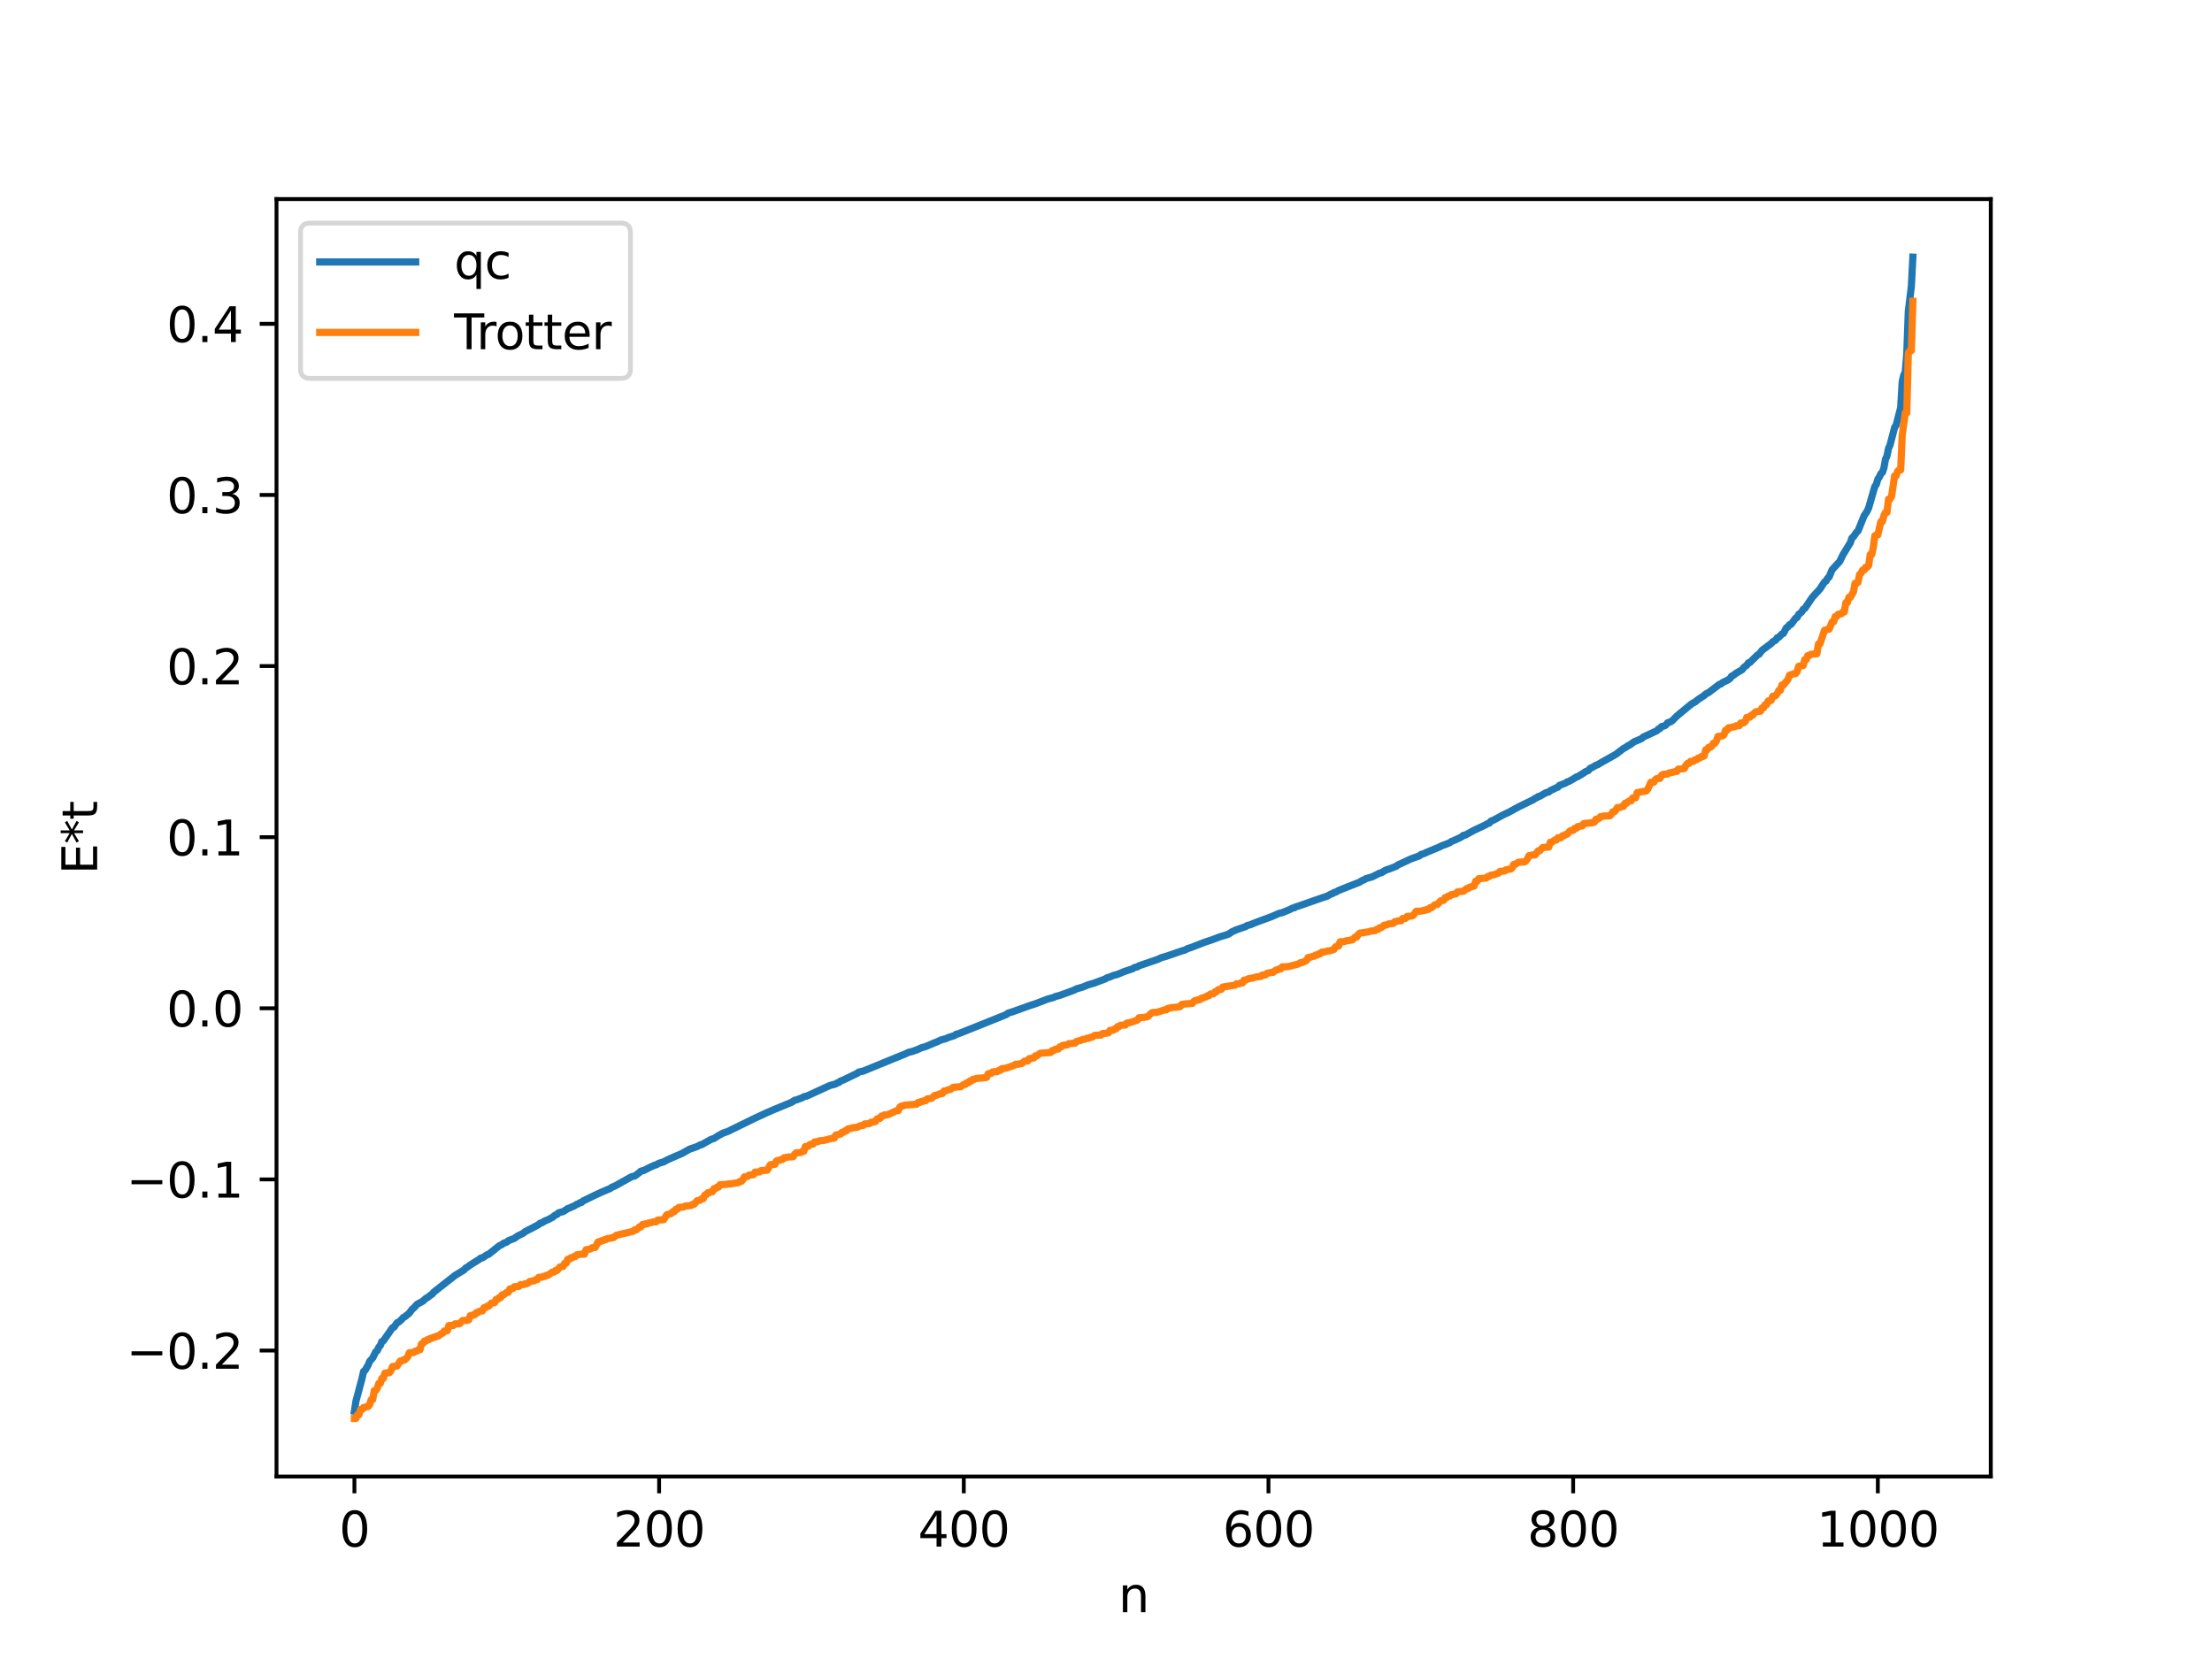 <?xml version="1.0" encoding="utf-8" standalone="no"?>
<!DOCTYPE svg PUBLIC "-//W3C//DTD SVG 1.1//EN"
  "http://www.w3.org/Graphics/SVG/1.1/DTD/svg11.dtd">
<svg xmlns:xlink="http://www.w3.org/1999/xlink" width="460.8pt" height="345.6pt" viewBox="0 0 460.8 345.6" xmlns="http://www.w3.org/2000/svg" version="1.1">
 <defs>
  <style type="text/css">*{stroke-linejoin: round; stroke-linecap: butt}</style>
 </defs>
 <g id="figure_1">
  <g id="patch_1">
   <path d="M 0 345.6 
L 460.8 345.6 
L 460.8 0 
L 0 0 
z
" style="fill: #ffffff"/>
  </g>
  <g id="axes_1">
   <g id="patch_2">
    <path d="M 57.6 307.584 
L 414.72 307.584 
L 414.72 41.472 
L 57.6 41.472 
z
" style="fill: #ffffff"/>
   </g>
   <g id="matplotlib.axis_1">
    <g id="xtick_1">
     <g id="line2d_1">
      <defs>
       <path id="m995b15ab49" d="M 0 0 
L 0 3.5 
" style="stroke: #000000; stroke-width: 0.8"/>
      </defs>
      <g>
       <use xlink:href="#m995b15ab49" x="73.833" y="307.584" style="stroke: #000000; stroke-width: 0.8"/>
      </g>
     </g>
     <g id="text_1">
      <!-- 0 -->
      <g transform="translate(70.651 322.182) scale(0.1 -0.1)">
       <defs>
        <path id="DejaVuSans-30" d="M 2034 4250 
Q 1547 4250 1301 3770 
Q 1056 3291 1056 2328 
Q 1056 1369 1301 889 
Q 1547 409 2034 409 
Q 2525 409 2770 889 
Q 3016 1369 3016 2328 
Q 3016 3291 2770 3770 
Q 2525 4250 2034 4250 
z
M 2034 4750 
Q 2819 4750 3233 4129 
Q 3647 3509 3647 2328 
Q 3647 1150 3233 529 
Q 2819 -91 2034 -91 
Q 1250 -91 836 529 
Q 422 1150 422 2328 
Q 422 3509 836 4129 
Q 1250 4750 2034 4750 
z
" transform="scale(0.016)"/>
       </defs>
       <use xlink:href="#DejaVuSans-30"/>
      </g>
     </g>
    </g>
    <g id="xtick_2">
     <g id="line2d_2">
      <g>
       <use xlink:href="#m995b15ab49" x="137.304" y="307.584" style="stroke: #000000; stroke-width: 0.8"/>
      </g>
     </g>
     <g id="text_2">
      <!-- 200 -->
      <g transform="translate(127.76 322.182) scale(0.1 -0.1)">
       <defs>
        <path id="DejaVuSans-32" d="M 1228 531 
L 3431 531 
L 3431 0 
L 469 0 
L 469 531 
Q 828 903 1448 1529 
Q 2069 2156 2228 2338 
Q 2531 2678 2651 2914 
Q 2772 3150 2772 3378 
Q 2772 3750 2511 3984 
Q 2250 4219 1831 4219 
Q 1534 4219 1204 4116 
Q 875 4013 500 3803 
L 500 4441 
Q 881 4594 1212 4672 
Q 1544 4750 1819 4750 
Q 2544 4750 2975 4387 
Q 3406 4025 3406 3419 
Q 3406 3131 3298 2873 
Q 3191 2616 2906 2266 
Q 2828 2175 2409 1742 
Q 1991 1309 1228 531 
z
" transform="scale(0.016)"/>
       </defs>
       <use xlink:href="#DejaVuSans-32"/>
       <use xlink:href="#DejaVuSans-30" x="63.623"/>
       <use xlink:href="#DejaVuSans-30" x="127.246"/>
      </g>
     </g>
    </g>
    <g id="xtick_3">
     <g id="line2d_3">
      <g>
       <use xlink:href="#m995b15ab49" x="200.775" y="307.584" style="stroke: #000000; stroke-width: 0.8"/>
      </g>
     </g>
     <g id="text_3">
      <!-- 400 -->
      <g transform="translate(191.231 322.182) scale(0.1 -0.1)">
       <defs>
        <path id="DejaVuSans-34" d="M 2419 4116 
L 825 1625 
L 2419 1625 
L 2419 4116 
z
M 2253 4666 
L 3047 4666 
L 3047 1625 
L 3713 1625 
L 3713 1100 
L 3047 1100 
L 3047 0 
L 2419 0 
L 2419 1100 
L 313 1100 
L 313 1709 
L 2253 4666 
z
" transform="scale(0.016)"/>
       </defs>
       <use xlink:href="#DejaVuSans-34"/>
       <use xlink:href="#DejaVuSans-30" x="63.623"/>
       <use xlink:href="#DejaVuSans-30" x="127.246"/>
      </g>
     </g>
    </g>
    <g id="xtick_4">
     <g id="line2d_4">
      <g>
       <use xlink:href="#m995b15ab49" x="264.246" y="307.584" style="stroke: #000000; stroke-width: 0.8"/>
      </g>
     </g>
     <g id="text_4">
      <!-- 600 -->
      <g transform="translate(254.702 322.182) scale(0.1 -0.1)">
       <defs>
        <path id="DejaVuSans-36" d="M 2113 2584 
Q 1688 2584 1439 2293 
Q 1191 2003 1191 1497 
Q 1191 994 1439 701 
Q 1688 409 2113 409 
Q 2538 409 2786 701 
Q 3034 994 3034 1497 
Q 3034 2003 2786 2293 
Q 2538 2584 2113 2584 
z
M 3366 4563 
L 3366 3988 
Q 3128 4100 2886 4159 
Q 2644 4219 2406 4219 
Q 1781 4219 1451 3797 
Q 1122 3375 1075 2522 
Q 1259 2794 1537 2939 
Q 1816 3084 2150 3084 
Q 2853 3084 3261 2657 
Q 3669 2231 3669 1497 
Q 3669 778 3244 343 
Q 2819 -91 2113 -91 
Q 1303 -91 875 529 
Q 447 1150 447 2328 
Q 447 3434 972 4092 
Q 1497 4750 2381 4750 
Q 2619 4750 2861 4703 
Q 3103 4656 3366 4563 
z
" transform="scale(0.016)"/>
       </defs>
       <use xlink:href="#DejaVuSans-36"/>
       <use xlink:href="#DejaVuSans-30" x="63.623"/>
       <use xlink:href="#DejaVuSans-30" x="127.246"/>
      </g>
     </g>
    </g>
    <g id="xtick_5">
     <g id="line2d_5">
      <g>
       <use xlink:href="#m995b15ab49" x="327.717" y="307.584" style="stroke: #000000; stroke-width: 0.8"/>
      </g>
     </g>
     <g id="text_5">
      <!-- 800 -->
      <g transform="translate(318.173 322.182) scale(0.1 -0.1)">
       <defs>
        <path id="DejaVuSans-38" d="M 2034 2216 
Q 1584 2216 1326 1975 
Q 1069 1734 1069 1313 
Q 1069 891 1326 650 
Q 1584 409 2034 409 
Q 2484 409 2743 651 
Q 3003 894 3003 1313 
Q 3003 1734 2745 1975 
Q 2488 2216 2034 2216 
z
M 1403 2484 
Q 997 2584 770 2862 
Q 544 3141 544 3541 
Q 544 4100 942 4425 
Q 1341 4750 2034 4750 
Q 2731 4750 3128 4425 
Q 3525 4100 3525 3541 
Q 3525 3141 3298 2862 
Q 3072 2584 2669 2484 
Q 3125 2378 3379 2068 
Q 3634 1759 3634 1313 
Q 3634 634 3220 271 
Q 2806 -91 2034 -91 
Q 1263 -91 848 271 
Q 434 634 434 1313 
Q 434 1759 690 2068 
Q 947 2378 1403 2484 
z
M 1172 3481 
Q 1172 3119 1398 2916 
Q 1625 2713 2034 2713 
Q 2441 2713 2670 2916 
Q 2900 3119 2900 3481 
Q 2900 3844 2670 4047 
Q 2441 4250 2034 4250 
Q 1625 4250 1398 4047 
Q 1172 3844 1172 3481 
z
" transform="scale(0.016)"/>
       </defs>
       <use xlink:href="#DejaVuSans-38"/>
       <use xlink:href="#DejaVuSans-30" x="63.623"/>
       <use xlink:href="#DejaVuSans-30" x="127.246"/>
      </g>
     </g>
    </g>
    <g id="xtick_6">
     <g id="line2d_6">
      <g>
       <use xlink:href="#m995b15ab49" x="391.188" y="307.584" style="stroke: #000000; stroke-width: 0.8"/>
      </g>
     </g>
     <g id="text_6">
      <!-- 1000 -->
      <g transform="translate(378.463 322.182) scale(0.1 -0.1)">
       <defs>
        <path id="DejaVuSans-31" d="M 794 531 
L 1825 531 
L 1825 4091 
L 703 3866 
L 703 4441 
L 1819 4666 
L 2450 4666 
L 2450 531 
L 3481 531 
L 3481 0 
L 794 0 
L 794 531 
z
" transform="scale(0.016)"/>
       </defs>
       <use xlink:href="#DejaVuSans-31"/>
       <use xlink:href="#DejaVuSans-30" x="63.623"/>
       <use xlink:href="#DejaVuSans-30" x="127.246"/>
       <use xlink:href="#DejaVuSans-30" x="190.869"/>
      </g>
     </g>
    </g>
    <g id="text_7">
     <!-- n -->
     <g transform="translate(232.991 335.861) scale(0.1 -0.1)">
      <defs>
       <path id="DejaVuSans-6e" d="M 3513 2113 
L 3513 0 
L 2938 0 
L 2938 2094 
Q 2938 2591 2744 2837 
Q 2550 3084 2163 3084 
Q 1697 3084 1428 2787 
Q 1159 2491 1159 1978 
L 1159 0 
L 581 0 
L 581 3500 
L 1159 3500 
L 1159 2956 
Q 1366 3272 1645 3428 
Q 1925 3584 2291 3584 
Q 2894 3584 3203 3211 
Q 3513 2838 3513 2113 
z
" transform="scale(0.016)"/>
      </defs>
      <use xlink:href="#DejaVuSans-6e"/>
     </g>
    </g>
   </g>
   <g id="matplotlib.axis_2">
    <g id="ytick_1">
     <g id="line2d_7">
      <defs>
       <path id="m2536648dca" d="M 0 0 
L -3.5 0 
" style="stroke: #000000; stroke-width: 0.8"/>
      </defs>
      <g>
       <use xlink:href="#m2536648dca" x="57.6" y="281.335" style="stroke: #000000; stroke-width: 0.8"/>
      </g>
     </g>
     <g id="text_8">
      <!-- −0.2 -->
      <g transform="translate(26.317 285.134) scale(0.1 -0.1)">
       <defs>
        <path id="DejaVuSans-2212" d="M 678 2272 
L 4684 2272 
L 4684 1741 
L 678 1741 
L 678 2272 
z
" transform="scale(0.016)"/>
        <path id="DejaVuSans-2e" d="M 684 794 
L 1344 794 
L 1344 0 
L 684 0 
L 684 794 
z
" transform="scale(0.016)"/>
       </defs>
       <use xlink:href="#DejaVuSans-2212"/>
       <use xlink:href="#DejaVuSans-30" x="83.789"/>
       <use xlink:href="#DejaVuSans-2e" x="147.412"/>
       <use xlink:href="#DejaVuSans-32" x="179.199"/>
      </g>
     </g>
    </g>
    <g id="ytick_2">
     <g id="line2d_8">
      <g>
       <use xlink:href="#m2536648dca" x="57.6" y="245.689" style="stroke: #000000; stroke-width: 0.8"/>
      </g>
     </g>
     <g id="text_9">
      <!-- −0.1 -->
      <g transform="translate(26.317 249.488) scale(0.1 -0.1)">
       <use xlink:href="#DejaVuSans-2212"/>
       <use xlink:href="#DejaVuSans-30" x="83.789"/>
       <use xlink:href="#DejaVuSans-2e" x="147.412"/>
       <use xlink:href="#DejaVuSans-31" x="179.199"/>
      </g>
     </g>
    </g>
    <g id="ytick_3">
     <g id="line2d_9">
      <g>
       <use xlink:href="#m2536648dca" x="57.6" y="210.044" style="stroke: #000000; stroke-width: 0.8"/>
      </g>
     </g>
     <g id="text_10">
      <!-- 0.0 -->
      <g transform="translate(34.697 213.843) scale(0.1 -0.1)">
       <use xlink:href="#DejaVuSans-30"/>
       <use xlink:href="#DejaVuSans-2e" x="63.623"/>
       <use xlink:href="#DejaVuSans-30" x="95.41"/>
      </g>
     </g>
    </g>
    <g id="ytick_4">
     <g id="line2d_10">
      <g>
       <use xlink:href="#m2536648dca" x="57.6" y="174.399" style="stroke: #000000; stroke-width: 0.8"/>
      </g>
     </g>
     <g id="text_11">
      <!-- 0.1 -->
      <g transform="translate(34.697 178.198) scale(0.1 -0.1)">
       <use xlink:href="#DejaVuSans-30"/>
       <use xlink:href="#DejaVuSans-2e" x="63.623"/>
       <use xlink:href="#DejaVuSans-31" x="95.41"/>
      </g>
     </g>
    </g>
    <g id="ytick_5">
     <g id="line2d_11">
      <g>
       <use xlink:href="#m2536648dca" x="57.6" y="138.753" style="stroke: #000000; stroke-width: 0.8"/>
      </g>
     </g>
     <g id="text_12">
      <!-- 0.2 -->
      <g transform="translate(34.697 142.552) scale(0.1 -0.1)">
       <use xlink:href="#DejaVuSans-30"/>
       <use xlink:href="#DejaVuSans-2e" x="63.623"/>
       <use xlink:href="#DejaVuSans-32" x="95.41"/>
      </g>
     </g>
    </g>
    <g id="ytick_6">
     <g id="line2d_12">
      <g>
       <use xlink:href="#m2536648dca" x="57.6" y="103.108" style="stroke: #000000; stroke-width: 0.8"/>
      </g>
     </g>
     <g id="text_13">
      <!-- 0.3 -->
      <g transform="translate(34.697 106.907) scale(0.1 -0.1)">
       <defs>
        <path id="DejaVuSans-33" d="M 2597 2516 
Q 3050 2419 3304 2112 
Q 3559 1806 3559 1356 
Q 3559 666 3084 287 
Q 2609 -91 1734 -91 
Q 1441 -91 1130 -33 
Q 819 25 488 141 
L 488 750 
Q 750 597 1062 519 
Q 1375 441 1716 441 
Q 2309 441 2620 675 
Q 2931 909 2931 1356 
Q 2931 1769 2642 2001 
Q 2353 2234 1838 2234 
L 1294 2234 
L 1294 2753 
L 1863 2753 
Q 2328 2753 2575 2939 
Q 2822 3125 2822 3475 
Q 2822 3834 2567 4026 
Q 2313 4219 1838 4219 
Q 1578 4219 1281 4162 
Q 984 4106 628 3988 
L 628 4550 
Q 988 4650 1302 4700 
Q 1616 4750 1894 4750 
Q 2613 4750 3031 4423 
Q 3450 4097 3450 3541 
Q 3450 3153 3228 2886 
Q 3006 2619 2597 2516 
z
" transform="scale(0.016)"/>
       </defs>
       <use xlink:href="#DejaVuSans-30"/>
       <use xlink:href="#DejaVuSans-2e" x="63.623"/>
       <use xlink:href="#DejaVuSans-33" x="95.41"/>
      </g>
     </g>
    </g>
    <g id="ytick_7">
     <g id="line2d_13">
      <g>
       <use xlink:href="#m2536648dca" x="57.6" y="67.462" style="stroke: #000000; stroke-width: 0.8"/>
      </g>
     </g>
     <g id="text_14">
      <!-- 0.4 -->
      <g transform="translate(34.697 71.262) scale(0.1 -0.1)">
       <use xlink:href="#DejaVuSans-30"/>
       <use xlink:href="#DejaVuSans-2e" x="63.623"/>
       <use xlink:href="#DejaVuSans-34" x="95.41"/>
      </g>
     </g>
    </g>
    <g id="text_15">
     <!-- E*t -->
     <g transform="translate(20.238 182.148) rotate(-90) scale(0.1 -0.1)">
      <defs>
       <path id="DejaVuSans-45" d="M 628 4666 
L 3578 4666 
L 3578 4134 
L 1259 4134 
L 1259 2753 
L 3481 2753 
L 3481 2222 
L 1259 2222 
L 1259 531 
L 3634 531 
L 3634 0 
L 628 0 
L 628 4666 
z
" transform="scale(0.016)"/>
       <path id="DejaVuSans-2a" d="M 3009 3897 
L 1888 3291 
L 3009 2681 
L 2828 2375 
L 1778 3009 
L 1778 1831 
L 1422 1831 
L 1422 3009 
L 372 2375 
L 191 2681 
L 1313 3291 
L 191 3897 
L 372 4206 
L 1422 3572 
L 1422 4750 
L 1778 4750 
L 1778 3572 
L 2828 4206 
L 3009 3897 
z
" transform="scale(0.016)"/>
       <path id="DejaVuSans-74" d="M 1172 4494 
L 1172 3500 
L 2356 3500 
L 2356 3053 
L 1172 3053 
L 1172 1153 
Q 1172 725 1289 603 
Q 1406 481 1766 481 
L 2356 481 
L 2356 0 
L 1766 0 
Q 1100 0 847 248 
Q 594 497 594 1153 
L 594 3053 
L 172 3053 
L 172 3500 
L 594 3500 
L 594 4494 
L 1172 4494 
z
" transform="scale(0.016)"/>
      </defs>
      <use xlink:href="#DejaVuSans-45"/>
      <use xlink:href="#DejaVuSans-2a" x="63.184"/>
      <use xlink:href="#DejaVuSans-74" x="113.184"/>
     </g>
    </g>
   </g>
   <g id="line2d_14">
    <path d="M 73.833 293.971 
L 74.15 291.878 
L 75.42 287.14 
L 75.737 285.704 
L 76.054 285.465 
L 76.689 284.363 
L 77.006 283.607 
L 77.641 282.867 
L 78.276 281.599 
L 78.593 281.365 
L 78.91 280.654 
L 79.228 280.295 
L 79.545 279.469 
L 79.862 279.322 
L 81.767 276.582 
L 82.084 276.464 
L 82.719 275.545 
L 83.036 275.43 
L 83.671 274.87 
L 83.988 274.48 
L 84.305 274.32 
L 84.94 273.818 
L 85.258 273.545 
L 85.892 272.693 
L 86.21 272.472 
L 86.844 271.742 
L 88.114 271.033 
L 88.748 270.447 
L 89.066 270.304 
L 89.7 269.796 
L 90.018 269.61 
L 90.335 269.198 
L 92.239 267.699 
L 94.778 265.709 
L 96.682 264.537 
L 97 264.153 
L 97.317 264.002 
L 97.952 263.523 
L 99.856 262.331 
L 100.173 262.061 
L 100.491 262.044 
L 101.443 261.393 
L 101.76 261.314 
L 103.981 259.54 
L 104.616 259.229 
L 104.934 258.968 
L 105.568 258.764 
L 105.886 258.467 
L 106.838 258.092 
L 107.155 257.975 
L 107.79 257.51 
L 109.059 256.868 
L 109.377 256.579 
L 110.646 255.937 
L 112.233 255.089 
L 112.55 254.799 
L 112.867 254.746 
L 113.502 254.345 
L 114.137 254.095 
L 115.089 253.586 
L 115.724 253.082 
L 116.041 252.985 
L 116.358 252.647 
L 116.993 252.48 
L 117.31 252.399 
L 117.945 251.996 
L 118.262 251.764 
L 118.58 251.68 
L 119.215 251.367 
L 119.532 251.273 
L 120.167 250.868 
L 120.484 250.774 
L 120.801 250.552 
L 121.119 250.506 
L 121.436 250.199 
L 124.292 248.811 
L 125.244 248.377 
L 127.148 247.567 
L 127.466 247.321 
L 128.1 247.07 
L 131.591 245.119 
L 132.226 244.988 
L 133.178 244.281 
L 133.496 243.98 
L 134.13 243.819 
L 134.765 243.501 
L 135.4 243.171 
L 136.352 242.735 
L 136.669 242.67 
L 137.304 242.319 
L 138.256 242.033 
L 138.891 241.682 
L 139.525 241.381 
L 142.064 240.291 
L 143.651 239.392 
L 145.238 238.848 
L 145.872 238.501 
L 146.19 238.45 
L 146.824 238.082 
L 148.094 237.37 
L 148.729 237.168 
L 149.681 236.556 
L 150.633 236.041 
L 151.585 235.714 
L 156.98 233.075 
L 159.519 231.889 
L 161.423 231.066 
L 164.914 229.623 
L 165.548 229.197 
L 165.866 229.155 
L 166.5 228.905 
L 167.135 228.68 
L 167.453 228.469 
L 168.087 228.327 
L 172.848 226.138 
L 174.117 225.798 
L 174.434 225.567 
L 174.752 225.511 
L 175.069 225.208 
L 175.704 224.974 
L 178.56 223.596 
L 178.877 223.342 
L 179.829 223.127 
L 187.763 219.874 
L 188.398 219.634 
L 189.35 219.189 
L 189.985 219.059 
L 191.254 218.593 
L 191.889 218.292 
L 192.841 218.015 
L 194.428 217.336 
L 195.38 216.95 
L 196.015 216.643 
L 196.967 216.392 
L 197.601 216.117 
L 198.871 215.716 
L 199.188 215.451 
L 199.505 215.391 
L 200.14 215.16 
L 209.661 211.34 
L 209.978 211.061 
L 210.93 210.771 
L 213.786 209.75 
L 214.421 209.512 
L 215.691 209.104 
L 218.229 208.134 
L 219.499 207.788 
L 219.816 207.604 
L 220.768 207.359 
L 221.403 207.127 
L 223.624 206.317 
L 224.259 205.996 
L 225.529 205.63 
L 226.798 205.116 
L 227.75 204.857 
L 228.385 204.621 
L 230.289 203.915 
L 230.606 203.694 
L 231.241 203.502 
L 231.876 203.224 
L 232.828 202.967 
L 234.097 202.429 
L 236.001 201.788 
L 236.319 201.554 
L 236.953 201.411 
L 237.271 201.191 
L 237.905 200.977 
L 241.079 199.889 
L 242.031 199.468 
L 242.983 199.2 
L 245.522 198.326 
L 246.474 198 
L 246.791 197.939 
L 247.426 197.599 
L 248.061 197.406 
L 250.917 196.294 
L 252.504 195.768 
L 254.091 195.167 
L 255.36 194.793 
L 255.995 194.556 
L 256.629 194.116 
L 257.581 193.685 
L 259.486 193.027 
L 259.803 192.809 
L 260.438 192.65 
L 261.072 192.388 
L 261.707 192.125 
L 262.659 191.777 
L 264.881 190.96 
L 266.467 190.262 
L 267.102 190.121 
L 268.689 189.474 
L 269.324 189.139 
L 269.641 189.11 
L 269.958 188.909 
L 270.593 188.716 
L 275.988 186.835 
L 276.305 186.769 
L 277.258 186.248 
L 277.575 186.165 
L 277.892 185.926 
L 278.21 185.866 
L 278.844 185.509 
L 279.796 185.121 
L 281.383 184.494 
L 283.287 183.751 
L 283.605 183.505 
L 284.239 183.239 
L 284.557 183.02 
L 285.826 182.681 
L 287.413 181.88 
L 287.73 181.832 
L 288.682 181.255 
L 289.634 180.941 
L 290.904 180.431 
L 291.221 180.167 
L 291.856 179.896 
L 293.76 178.997 
L 294.395 178.75 
L 295.664 178.31 
L 295.981 178.019 
L 296.616 177.83 
L 297.251 177.533 
L 299.79 176.474 
L 300.424 176.156 
L 301.059 175.934 
L 302.011 175.554 
L 302.329 175.306 
L 302.963 175.054 
L 303.915 174.619 
L 304.55 174.285 
L 304.867 174.005 
L 305.185 173.994 
L 307.089 172.952 
L 309.31 171.913 
L 309.945 171.546 
L 310.262 171.465 
L 310.58 171.064 
L 311.215 170.808 
L 311.849 170.458 
L 313.119 169.759 
L 314.388 169.166 
L 316.292 168.113 
L 319.466 166.571 
L 319.783 166.299 
L 320.1 166.21 
L 320.418 165.947 
L 320.735 165.896 
L 322.005 165.152 
L 322.639 164.984 
L 322.957 164.705 
L 323.591 164.405 
L 324.226 164.091 
L 324.543 163.982 
L 324.861 163.614 
L 325.496 163.37 
L 326.13 163.132 
L 326.448 162.892 
L 326.765 162.806 
L 327.4 162.473 
L 328.034 162.094 
L 328.352 161.858 
L 328.669 161.795 
L 329.304 161.39 
L 329.939 161.013 
L 330.256 160.766 
L 330.891 160.513 
L 331.208 160.096 
L 331.843 159.788 
L 332.477 159.41 
L 332.795 159.318 
L 333.747 158.747 
L 336.603 157.146 
L 338.19 155.934 
L 338.824 155.604 
L 339.142 155.325 
L 339.459 155.225 
L 340.411 154.533 
L 341.998 153.855 
L 342.315 153.538 
L 345.172 152.224 
L 345.489 151.854 
L 345.806 151.776 
L 346.124 151.361 
L 346.758 151.205 
L 347.076 150.988 
L 347.393 150.568 
L 348.028 150.355 
L 348.345 150.15 
L 349.297 149.183 
L 351.836 147.084 
L 352.471 146.571 
L 353.105 146.245 
L 353.74 145.728 
L 355.01 144.889 
L 355.327 144.579 
L 355.962 144.248 
L 358.183 142.562 
L 358.5 142.485 
L 358.818 142.205 
L 359.453 141.901 
L 360.087 141.574 
L 360.405 141.337 
L 360.722 140.857 
L 361.039 140.721 
L 361.674 140.238 
L 362.943 139.487 
L 363.261 139.038 
L 363.896 138.571 
L 364.213 138.086 
L 364.53 138.011 
L 366.117 136.445 
L 366.434 136.307 
L 367.069 135.475 
L 368.973 134.055 
L 369.291 133.696 
L 369.925 133.344 
L 370.243 132.841 
L 370.56 132.762 
L 371.195 132.078 
L 371.512 131.956 
L 372.147 130.762 
L 372.464 130.588 
L 372.781 130.133 
L 373.099 130.066 
L 374.051 128.786 
L 374.368 128.642 
L 374.686 127.997 
L 375.32 127.49 
L 375.638 126.937 
L 375.955 126.779 
L 377.542 124.428 
L 379.129 122.696 
L 380.081 121.234 
L 380.398 121.046 
L 380.715 120.473 
L 381.033 120.205 
L 381.667 118.674 
L 383.254 116.956 
L 383.889 115.629 
L 385.476 113.014 
L 385.793 112.061 
L 386.11 111.804 
L 386.745 110.861 
L 387.062 110.604 
L 388.332 107.433 
L 388.967 106.488 
L 389.284 105.772 
L 389.919 103.554 
L 390.553 101.374 
L 390.871 100.909 
L 391.188 99.827 
L 391.505 99.366 
L 391.823 98.669 
L 392.14 98.417 
L 392.458 97.473 
L 392.775 95.687 
L 393.092 94.993 
L 393.41 93.427 
L 393.727 92.716 
L 394.679 89.054 
L 394.996 88.594 
L 395.948 84.916 
L 396.266 79.502 
L 396.583 78.148 
L 396.9 77.514 
L 397.218 73.695 
L 397.535 64.854 
L 398.17 59.663 
L 398.487 53.568 
L 398.487 53.568 
" clip-path="url(#p3507b66668)" style="fill: none; stroke: #1f77b4; stroke-width: 1.5; stroke-linecap: square"/>
   </g>
   <g id="line2d_15">
    <path d="M 73.833 295.488 
L 74.15 295.488 
L 74.467 294.718 
L 74.785 294.718 
L 75.102 293.623 
L 75.42 293.623 
L 75.737 293.191 
L 76.054 293.191 
L 76.372 293.009 
L 76.689 293.009 
L 77.006 292.632 
L 77.324 291.561 
L 77.641 291.561 
L 77.958 289.695 
L 78.276 289.695 
L 78.593 289.165 
L 78.91 288.187 
L 79.228 288.187 
L 79.545 287.152 
L 79.862 287.152 
L 80.18 286.038 
L 81.132 285.952 
L 81.449 285.498 
L 81.767 284.676 
L 82.719 284.573 
L 83.353 283.529 
L 83.671 283.529 
L 83.988 283.3 
L 84.305 283.3 
L 84.94 282.665 
L 85.258 281.801 
L 86.21 281.754 
L 86.527 281.45 
L 86.844 281.45 
L 87.162 281.183 
L 87.479 281.183 
L 87.796 279.967 
L 88.114 279.805 
L 88.431 279.358 
L 88.748 279.358 
L 89.066 279.056 
L 89.383 279.056 
L 89.7 278.781 
L 90.018 278.781 
L 90.335 278.561 
L 90.653 278.561 
L 90.97 278.334 
L 91.287 278.334 
L 91.922 277.842 
L 92.239 277.71 
L 92.557 277.27 
L 93.191 277.209 
L 93.509 276.131 
L 94.461 276.116 
L 94.778 275.785 
L 95.73 275.764 
L 96.365 275.089 
L 97.317 275.058 
L 97.634 274.974 
L 97.952 274.076 
L 98.269 274.076 
L 98.586 273.879 
L 98.904 273.879 
L 99.221 273.443 
L 99.539 273.443 
L 99.856 273.181 
L 100.491 273.086 
L 100.808 272.427 
L 101.125 272.427 
L 101.443 272.128 
L 101.76 272.128 
L 102.395 271.444 
L 103.029 271.367 
L 103.347 270.694 
L 103.664 270.694 
L 103.981 270.315 
L 104.299 270.315 
L 104.616 269.719 
L 104.934 269.719 
L 105.568 269.223 
L 105.886 269.223 
L 106.203 268.504 
L 106.838 268.422 
L 107.155 268.055 
L 108.107 267.982 
L 108.424 267.613 
L 109.059 267.601 
L 109.377 267.435 
L 109.694 267.435 
L 110.011 267.303 
L 110.329 266.948 
L 110.646 266.948 
L 110.963 266.822 
L 111.281 266.822 
L 111.598 266.579 
L 111.915 266.579 
L 112.233 266.085 
L 112.867 266.074 
L 113.185 265.904 
L 113.502 265.904 
L 113.82 265.662 
L 114.137 265.662 
L 115.089 265 
L 115.406 265 
L 115.724 264.661 
L 116.041 264.661 
L 116.676 263.917 
L 117.31 263.823 
L 117.628 263.158 
L 117.945 263.158 
L 118.262 262.334 
L 118.58 262.334 
L 118.897 262.03 
L 119.215 262.03 
L 119.532 261.758 
L 119.849 261.758 
L 120.167 261.381 
L 121.119 261.279 
L 121.753 261.263 
L 122.071 260.357 
L 123.023 260.178 
L 123.34 259.933 
L 123.975 259.869 
L 124.61 258.696 
L 124.927 258.696 
L 125.244 258.485 
L 125.562 258.485 
L 125.879 258.246 
L 126.196 258.246 
L 126.514 258.015 
L 127.148 257.969 
L 127.466 257.82 
L 127.783 257.82 
L 128.418 257.323 
L 131.909 256.505 
L 132.226 256.187 
L 132.543 256.187 
L 132.861 255.975 
L 133.178 255.594 
L 133.496 255.594 
L 133.813 255.101 
L 134.13 255.101 
L 134.448 254.944 
L 134.765 254.944 
L 135.082 254.784 
L 135.717 254.675 
L 136.034 254.542 
L 136.669 254.534 
L 136.986 254.17 
L 138.256 254.088 
L 138.891 253.062 
L 139.843 252.801 
L 140.16 252.414 
L 140.477 252.414 
L 140.795 251.901 
L 141.112 251.901 
L 141.429 251.51 
L 142.381 251.445 
L 142.699 251.257 
L 143.968 251.128 
L 144.286 250.87 
L 144.603 250.87 
L 145.238 250.121 
L 145.872 250.022 
L 146.19 249.699 
L 146.507 249.699 
L 146.824 248.955 
L 147.142 248.854 
L 147.459 248.464 
L 147.777 248.464 
L 148.094 248.267 
L 148.411 248.267 
L 148.729 247.617 
L 149.046 247.617 
L 149.363 247.304 
L 149.681 247.304 
L 149.998 246.787 
L 151.267 246.728 
L 151.902 246.621 
L 152.22 246.621 
L 152.854 246.509 
L 153.489 246.411 
L 153.806 246.376 
L 154.124 246.11 
L 154.441 246.11 
L 154.758 245.749 
L 155.076 245.155 
L 155.71 245.093 
L 156.028 244.797 
L 156.98 244.704 
L 157.297 244.171 
L 158.249 244.133 
L 158.567 243.84 
L 159.836 243.786 
L 160.471 242.638 
L 161.105 242.562 
L 161.423 242.543 
L 161.74 241.856 
L 162.058 241.735 
L 162.375 241.735 
L 162.692 241.54 
L 163.01 241.54 
L 163.327 241.184 
L 163.644 241.184 
L 163.962 241.05 
L 165.231 240.963 
L 165.548 240.429 
L 165.866 240.146 
L 166.818 240.087 
L 167.135 239.842 
L 167.453 239.842 
L 167.77 238.838 
L 168.405 238.78 
L 168.722 238.404 
L 169.357 238.343 
L 169.674 237.892 
L 170.309 237.861 
L 170.626 237.662 
L 171.578 237.58 
L 173.482 237.098 
L 173.8 237.098 
L 174.117 236.447 
L 175.069 236.265 
L 175.386 235.888 
L 175.704 235.888 
L 176.021 235.562 
L 176.339 235.562 
L 176.656 235.164 
L 177.291 235.053 
L 177.608 234.93 
L 178.56 234.835 
L 179.195 234.518 
L 179.829 234.449 
L 180.147 234.128 
L 181.099 234.076 
L 181.416 233.795 
L 181.734 233.795 
L 182.051 233.647 
L 182.368 233.647 
L 182.686 233.118 
L 183.003 232.982 
L 183.32 232.982 
L 183.638 232.49 
L 183.955 232.49 
L 184.272 232.24 
L 184.907 232.236 
L 186.811 231.362 
L 187.129 231.362 
L 187.446 230.642 
L 187.763 230.4 
L 188.081 230.4 
L 188.398 230.224 
L 189.985 230.117 
L 190.62 230.04 
L 190.937 230.04 
L 191.254 229.675 
L 191.572 229.675 
L 191.889 229.46 
L 192.206 229.46 
L 192.524 229.297 
L 192.841 229.297 
L 193.158 228.919 
L 193.793 228.836 
L 194.11 228.774 
L 194.745 228.181 
L 195.062 228.181 
L 195.697 227.892 
L 196.332 227.791 
L 196.649 227.264 
L 196.967 227.264 
L 197.601 226.99 
L 197.919 226.99 
L 198.553 226.512 
L 199.505 226.426 
L 200.14 226.386 
L 200.775 225.901 
L 201.092 225.901 
L 201.41 225.552 
L 201.727 225.552 
L 202.044 225.186 
L 202.362 225.186 
L 202.679 224.835 
L 202.996 224.835 
L 203.314 224.668 
L 204.583 224.568 
L 205.535 224.44 
L 205.853 223.691 
L 206.487 223.602 
L 206.805 223.285 
L 207.757 223.244 
L 208.074 222.968 
L 208.391 222.968 
L 208.709 222.611 
L 209.026 222.611 
L 209.661 222.492 
L 211.248 221.933 
L 211.565 221.703 
L 212.2 221.696 
L 212.517 221.567 
L 212.834 221.567 
L 213.469 221.043 
L 214.104 221.004 
L 214.421 220.523 
L 214.739 220.523 
L 215.056 220.395 
L 215.373 220.395 
L 215.691 219.95 
L 216.008 219.95 
L 216.643 219.439 
L 217.277 219.355 
L 218.864 219.254 
L 219.181 218.859 
L 219.499 218.859 
L 219.816 218.572 
L 220.451 218.538 
L 220.768 218.084 
L 221.086 218.084 
L 221.403 217.761 
L 222.355 217.656 
L 222.672 217.408 
L 223.942 217.309 
L 224.259 216.949 
L 225.211 216.707 
L 225.529 216.524 
L 225.846 216.524 
L 226.481 216.287 
L 226.798 216.287 
L 227.115 216.095 
L 227.433 216.095 
L 228.067 215.678 
L 229.337 215.625 
L 229.654 215.318 
L 230.606 215.221 
L 230.924 215.15 
L 231.241 214.638 
L 231.876 214.608 
L 232.193 214.33 
L 232.51 214.33 
L 232.828 213.843 
L 233.145 213.843 
L 233.462 213.564 
L 234.415 213.544 
L 234.732 213.114 
L 235.367 213.032 
L 236.953 212.5 
L 237.271 212.014 
L 238.223 211.95 
L 238.858 211.833 
L 239.175 211.729 
L 239.81 211.059 
L 240.127 210.928 
L 241.079 210.869 
L 242.666 210.362 
L 242.983 210.35 
L 243.3 210.049 
L 243.618 210.049 
L 243.935 209.905 
L 245.205 209.806 
L 245.839 209.692 
L 246.157 209.258 
L 246.791 209.147 
L 248.378 209.031 
L 248.696 208.596 
L 249.013 208.409 
L 249.33 208.409 
L 249.648 208.248 
L 249.965 208.248 
L 250.282 207.933 
L 250.6 207.933 
L 250.917 207.719 
L 251.234 207.68 
L 251.552 207.422 
L 251.869 207.422 
L 252.186 207.063 
L 252.821 207.012 
L 253.139 206.586 
L 253.456 206.586 
L 253.773 206.163 
L 254.408 206.114 
L 254.725 205.623 
L 257.264 205.224 
L 257.581 204.943 
L 258.216 204.937 
L 258.534 204.76 
L 258.851 204.76 
L 259.168 204.174 
L 259.486 204.174 
L 260.12 203.865 
L 260.755 203.792 
L 261.707 203.518 
L 262.659 203.401 
L 262.977 203.112 
L 263.611 203.099 
L 263.929 202.766 
L 264.881 202.566 
L 265.198 202.566 
L 265.833 202.056 
L 266.15 202.056 
L 266.467 201.849 
L 266.785 201.849 
L 267.102 201.418 
L 268.372 201.368 
L 270.593 200.778 
L 270.91 200.532 
L 271.228 200.532 
L 272.18 200.083 
L 272.497 199.468 
L 272.815 199.468 
L 273.449 199.207 
L 273.767 199.207 
L 274.084 198.956 
L 274.401 198.956 
L 274.719 198.693 
L 275.036 198.693 
L 275.353 198.34 
L 275.988 198.291 
L 276.623 198.09 
L 276.94 198.09 
L 277.892 197.775 
L 278.21 197.237 
L 278.527 197.091 
L 278.844 197.091 
L 279.162 196.197 
L 280.114 196.144 
L 280.431 195.976 
L 281.066 195.927 
L 281.383 195.808 
L 281.7 195.808 
L 282.335 195.179 
L 282.653 195.179 
L 282.97 194.636 
L 283.287 194.395 
L 285.191 194.101 
L 285.509 193.96 
L 286.461 193.862 
L 286.778 193.605 
L 287.096 193.605 
L 287.413 193.259 
L 287.73 193.259 
L 288.365 192.725 
L 288.682 192.725 
L 289.317 192.46 
L 290.269 192.351 
L 290.586 191.97 
L 290.904 191.97 
L 291.221 191.837 
L 291.856 191.831 
L 292.173 191.344 
L 292.808 191.311 
L 293.125 190.919 
L 294.077 190.835 
L 294.395 190.691 
L 295.029 189.837 
L 295.981 189.812 
L 296.616 189.634 
L 296.934 189.634 
L 297.251 189.44 
L 297.568 189.44 
L 297.886 189.102 
L 298.203 189.102 
L 298.838 188.542 
L 299.155 188.398 
L 299.472 188.398 
L 300.107 187.657 
L 300.742 187.555 
L 301.059 186.976 
L 301.377 186.976 
L 301.694 186.664 
L 302.011 186.664 
L 302.329 186.369 
L 303.281 186.227 
L 303.598 185.811 
L 304.233 185.71 
L 304.867 185.668 
L 305.502 185.118 
L 305.82 185.118 
L 306.137 184.822 
L 307.089 184.574 
L 307.406 183.573 
L 307.724 183.573 
L 308.041 183.045 
L 309.628 182.912 
L 309.945 182.579 
L 310.262 182.579 
L 310.58 182.319 
L 311.215 182.223 
L 312.167 181.882 
L 312.484 181.526 
L 313.436 181.443 
L 313.753 181.175 
L 314.071 181.175 
L 314.388 181.045 
L 314.705 181.045 
L 315.023 180.782 
L 315.34 180.061 
L 315.658 180.061 
L 316.292 179.632 
L 316.927 179.571 
L 317.562 179.561 
L 317.879 179.362 
L 318.196 178.903 
L 318.514 178.246 
L 318.831 178.246 
L 319.148 178.102 
L 319.783 178.099 
L 320.418 177.248 
L 320.735 177.248 
L 321.37 176.546 
L 322.639 176.463 
L 322.957 175.448 
L 323.274 175.448 
L 323.909 174.989 
L 324.226 174.989 
L 324.543 174.516 
L 325.178 174.513 
L 325.496 174.104 
L 325.813 174.104 
L 326.13 173.838 
L 326.448 173.779 
L 327.082 173.064 
L 327.717 172.966 
L 328.034 172.561 
L 328.352 172.561 
L 328.669 172.197 
L 328.986 172.197 
L 329.304 172.044 
L 329.621 172.044 
L 329.939 171.556 
L 331.843 171.377 
L 332.16 171.247 
L 332.477 170.646 
L 332.795 170.646 
L 333.112 170.485 
L 333.429 170.111 
L 333.747 170.111 
L 334.064 169.99 
L 335.334 169.962 
L 335.651 169.655 
L 335.968 169.12 
L 336.286 169.12 
L 336.603 168.791 
L 336.92 168.235 
L 337.555 168.2 
L 337.872 167.989 
L 338.19 167.989 
L 338.507 167.343 
L 338.824 167.343 
L 339.142 167.007 
L 339.459 166.85 
L 339.777 166.85 
L 340.094 166.242 
L 340.729 166.216 
L 341.046 165.117 
L 341.363 165.117 
L 341.681 164.977 
L 342.315 164.878 
L 342.95 164.775 
L 343.267 164.387 
L 343.902 162.973 
L 344.537 162.941 
L 344.854 162.373 
L 345.172 162.182 
L 345.806 162.157 
L 346.124 161.525 
L 346.441 161.313 
L 347.393 161.251 
L 347.71 161.012 
L 348.345 160.915 
L 348.98 160.721 
L 349.297 160.721 
L 349.615 160.221 
L 350.249 160.168 
L 350.884 160.101 
L 351.201 159.417 
L 351.519 159.051 
L 351.836 159.051 
L 352.153 158.609 
L 352.788 158.594 
L 353.105 158.278 
L 353.423 158.278 
L 353.74 157.927 
L 354.058 157.927 
L 354.375 157.622 
L 354.692 157.622 
L 355.01 157.476 
L 355.327 156.181 
L 355.644 156.181 
L 355.962 155.666 
L 356.279 155.666 
L 356.596 155.436 
L 356.914 154.841 
L 357.231 154.841 
L 357.548 154.397 
L 357.866 153.417 
L 358.818 153.3 
L 359.135 153.069 
L 359.453 152.121 
L 359.77 152.121 
L 360.087 151.601 
L 360.405 151.601 
L 361.039 151.407 
L 361.357 151.407 
L 361.674 151.187 
L 362.309 151.182 
L 362.626 150.609 
L 363.261 150.572 
L 363.578 150.308 
L 363.896 149.442 
L 364.53 149.402 
L 364.848 148.972 
L 365.165 148.972 
L 365.482 148.49 
L 365.8 148.267 
L 366.752 148.157 
L 367.069 147.464 
L 367.386 147.464 
L 367.704 146.797 
L 368.021 146.797 
L 368.339 146.024 
L 368.656 146.024 
L 368.973 145.891 
L 369.291 145.039 
L 369.608 145.039 
L 369.925 144.907 
L 370.243 144.477 
L 370.56 143.826 
L 370.877 143.826 
L 371.195 142.704 
L 371.512 142.704 
L 372.464 141.544 
L 372.781 140.66 
L 373.734 140.333 
L 374.051 140.333 
L 374.368 139.936 
L 374.686 138.814 
L 375.638 138.645 
L 375.955 137.421 
L 376.272 137.421 
L 376.59 136.575 
L 376.907 136.575 
L 377.224 136.312 
L 377.859 136.231 
L 378.494 136.195 
L 378.811 134.148 
L 379.129 134.148 
L 380.081 131.285 
L 380.398 131.285 
L 380.715 131.083 
L 381.033 131.083 
L 381.667 129.547 
L 381.985 129.521 
L 382.302 128.435 
L 382.62 128.435 
L 382.937 127.963 
L 383.572 127.882 
L 383.889 127.489 
L 384.206 127.489 
L 384.524 125.54 
L 384.841 125.54 
L 385.158 124.426 
L 385.476 124.426 
L 386.11 123.289 
L 386.428 121.521 
L 386.745 121.521 
L 387.062 121.303 
L 387.38 119.675 
L 387.697 119.395 
L 388.015 118.754 
L 388.332 118.754 
L 388.649 118.161 
L 388.967 118.161 
L 389.284 117.78 
L 389.601 115.51 
L 389.919 115.51 
L 390.236 114.088 
L 390.553 111.616 
L 390.871 111.424 
L 391.188 111.424 
L 391.823 108.637 
L 392.14 108.637 
L 392.458 107.414 
L 392.775 106.742 
L 393.092 106.742 
L 393.41 103.981 
L 393.727 103.981 
L 394.044 103.428 
L 394.679 99.125 
L 394.996 99.125 
L 395.314 98.178 
L 395.631 97.896 
L 395.948 97.896 
L 396.266 90.644 
L 396.9 86.019 
L 397.218 86.019 
L 397.535 73.555 
L 397.853 73.053 
L 398.17 73.053 
L 398.487 62.765 
L 398.487 62.765 
" clip-path="url(#p3507b66668)" style="fill: none; stroke: #ff7f0e; stroke-width: 1.5; stroke-linecap: square"/>
   </g>
   <g id="patch_3">
    <path d="M 57.6 307.584 
L 57.6 41.472 
" style="fill: none; stroke: #000000; stroke-width: 0.8; stroke-linejoin: miter; stroke-linecap: square"/>
   </g>
   <g id="patch_4">
    <path d="M 414.72 307.584 
L 414.72 41.472 
" style="fill: none; stroke: #000000; stroke-width: 0.8; stroke-linejoin: miter; stroke-linecap: square"/>
   </g>
   <g id="patch_5">
    <path d="M 57.6 307.584 
L 414.72 307.584 
" style="fill: none; stroke: #000000; stroke-width: 0.8; stroke-linejoin: miter; stroke-linecap: square"/>
   </g>
   <g id="patch_6">
    <path d="M 57.6 41.472 
L 414.72 41.472 
" style="fill: none; stroke: #000000; stroke-width: 0.8; stroke-linejoin: miter; stroke-linecap: square"/>
   </g>
   <g id="legend_1">
    <g id="patch_7">
     <path d="M 64.6 78.828 
L 129.342 78.828 
Q 131.342 78.828 131.342 76.828 
L 131.342 48.472 
Q 131.342 46.472 129.342 46.472 
L 64.6 46.472 
Q 62.6 46.472 62.6 48.472 
L 62.6 76.828 
Q 62.6 78.828 64.6 78.828 
z
" style="fill: #ffffff; opacity: 0.8; stroke: #cccccc; stroke-linejoin: miter"/>
    </g>
    <g id="line2d_16">
     <path d="M 66.6 54.57 
L 76.6 54.57 
L 86.6 54.57 
" style="fill: none; stroke: #1f77b4; stroke-width: 1.5; stroke-linecap: square"/>
    </g>
    <g id="text_16">
     <!-- qc -->
     <g transform="translate(94.6 58.07) scale(0.1 -0.1)">
      <defs>
       <path id="DejaVuSans-71" d="M 947 1747 
Q 947 1113 1208 752 
Q 1469 391 1925 391 
Q 2381 391 2643 752 
Q 2906 1113 2906 1747 
Q 2906 2381 2643 2742 
Q 2381 3103 1925 3103 
Q 1469 3103 1208 2742 
Q 947 2381 947 1747 
z
M 2906 525 
Q 2725 213 2448 61 
Q 2172 -91 1784 -91 
Q 1150 -91 751 415 
Q 353 922 353 1747 
Q 353 2572 751 3078 
Q 1150 3584 1784 3584 
Q 2172 3584 2448 3432 
Q 2725 3281 2906 2969 
L 2906 3500 
L 3481 3500 
L 3481 -1331 
L 2906 -1331 
L 2906 525 
z
" transform="scale(0.016)"/>
       <path id="DejaVuSans-63" d="M 3122 3366 
L 3122 2828 
Q 2878 2963 2633 3030 
Q 2388 3097 2138 3097 
Q 1578 3097 1268 2742 
Q 959 2388 959 1747 
Q 959 1106 1268 751 
Q 1578 397 2138 397 
Q 2388 397 2633 464 
Q 2878 531 3122 666 
L 3122 134 
Q 2881 22 2623 -34 
Q 2366 -91 2075 -91 
Q 1284 -91 818 406 
Q 353 903 353 1747 
Q 353 2603 823 3093 
Q 1294 3584 2113 3584 
Q 2378 3584 2631 3529 
Q 2884 3475 3122 3366 
z
" transform="scale(0.016)"/>
      </defs>
      <use xlink:href="#DejaVuSans-71"/>
      <use xlink:href="#DejaVuSans-63" x="63.477"/>
     </g>
    </g>
    <g id="line2d_17">
     <path d="M 66.6 69.249 
L 76.6 69.249 
L 86.6 69.249 
" style="fill: none; stroke: #ff7f0e; stroke-width: 1.5; stroke-linecap: square"/>
    </g>
    <g id="text_17">
     <!-- Trotter -->
     <g transform="translate(94.6 72.749) scale(0.1 -0.1)">
      <defs>
       <path id="DejaVuSans-54" d="M -19 4666 
L 3928 4666 
L 3928 4134 
L 2272 4134 
L 2272 0 
L 1638 0 
L 1638 4134 
L -19 4134 
L -19 4666 
z
" transform="scale(0.016)"/>
       <path id="DejaVuSans-72" d="M 2631 2963 
Q 2534 3019 2420 3045 
Q 2306 3072 2169 3072 
Q 1681 3072 1420 2755 
Q 1159 2438 1159 1844 
L 1159 0 
L 581 0 
L 581 3500 
L 1159 3500 
L 1159 2956 
Q 1341 3275 1631 3429 
Q 1922 3584 2338 3584 
Q 2397 3584 2469 3576 
Q 2541 3569 2628 3553 
L 2631 2963 
z
" transform="scale(0.016)"/>
       <path id="DejaVuSans-6f" d="M 1959 3097 
Q 1497 3097 1228 2736 
Q 959 2375 959 1747 
Q 959 1119 1226 758 
Q 1494 397 1959 397 
Q 2419 397 2687 759 
Q 2956 1122 2956 1747 
Q 2956 2369 2687 2733 
Q 2419 3097 1959 3097 
z
M 1959 3584 
Q 2709 3584 3137 3096 
Q 3566 2609 3566 1747 
Q 3566 888 3137 398 
Q 2709 -91 1959 -91 
Q 1206 -91 779 398 
Q 353 888 353 1747 
Q 353 2609 779 3096 
Q 1206 3584 1959 3584 
z
" transform="scale(0.016)"/>
       <path id="DejaVuSans-65" d="M 3597 1894 
L 3597 1613 
L 953 1613 
Q 991 1019 1311 708 
Q 1631 397 2203 397 
Q 2534 397 2845 478 
Q 3156 559 3463 722 
L 3463 178 
Q 3153 47 2828 -22 
Q 2503 -91 2169 -91 
Q 1331 -91 842 396 
Q 353 884 353 1716 
Q 353 2575 817 3079 
Q 1281 3584 2069 3584 
Q 2775 3584 3186 3129 
Q 3597 2675 3597 1894 
z
M 3022 2063 
Q 3016 2534 2758 2815 
Q 2500 3097 2075 3097 
Q 1594 3097 1305 2825 
Q 1016 2553 972 2059 
L 3022 2063 
z
" transform="scale(0.016)"/>
      </defs>
      <use xlink:href="#DejaVuSans-54"/>
      <use xlink:href="#DejaVuSans-72" x="46.334"/>
      <use xlink:href="#DejaVuSans-6f" x="85.197"/>
      <use xlink:href="#DejaVuSans-74" x="146.379"/>
      <use xlink:href="#DejaVuSans-74" x="185.588"/>
      <use xlink:href="#DejaVuSans-65" x="224.797"/>
      <use xlink:href="#DejaVuSans-72" x="286.32"/>
     </g>
    </g>
   </g>
  </g>
 </g>
 <defs>
  <clipPath id="p3507b66668">
   <rect x="57.6" y="41.472" width="357.12" height="266.112"/>
  </clipPath>
 </defs>
</svg>
